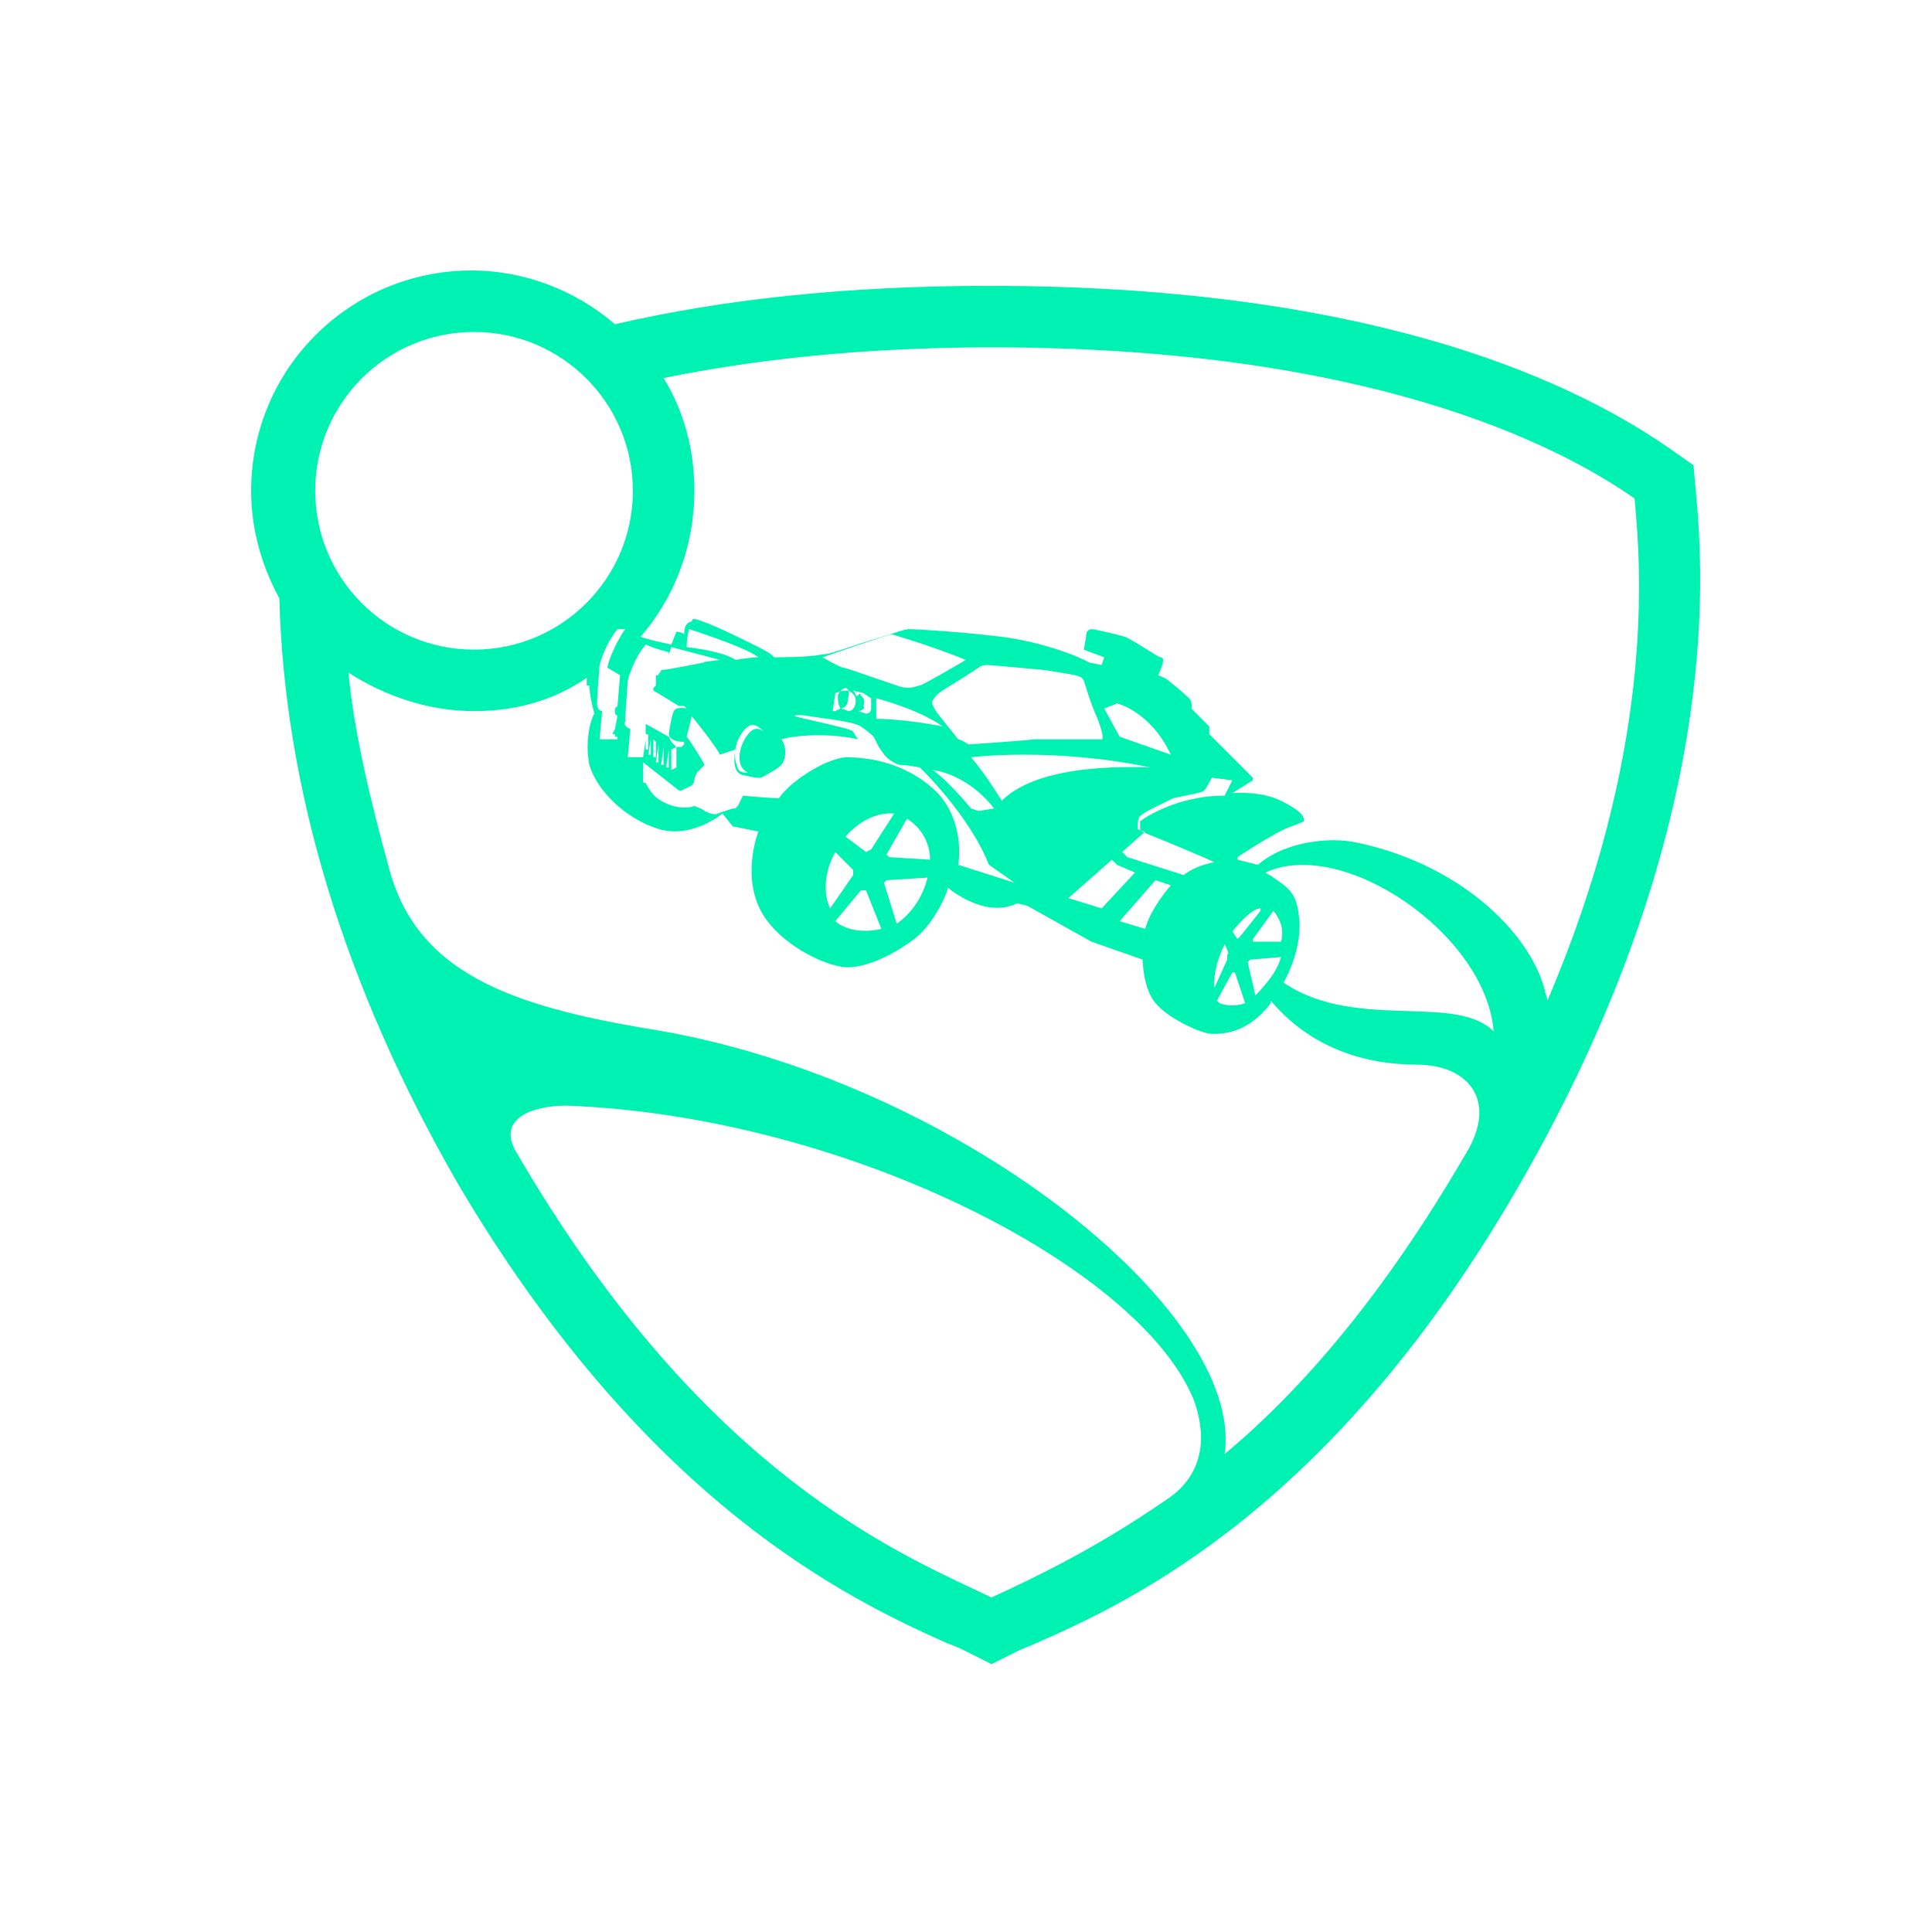 <svg width="200" height="200" viewBox="0 0 200 200" fill="none" xmlns="http://www.w3.org/2000/svg">
<path fill-rule="evenodd" clip-rule="evenodd" d="M175.573 51.072L175.308 48.155L172.656 46.299C161.517 38.608 140.301 29.591 102.378 29.591C88.057 29.591 75.062 30.917 63.658 33.569C59.681 30.121 54.377 28 48.807 28C36.343 28 26 38.078 26 50.807C26 54.785 27.061 58.498 28.917 61.945C29.448 81.57 35.547 101.991 47.481 122.677C67.106 155.826 88.057 165.639 98.135 170.147C98.93 170.413 99.46 170.678 99.991 170.943L102.643 172.269L105.295 170.943C105.56 170.81 105.892 170.678 106.223 170.545C106.555 170.413 106.886 170.28 107.151 170.147C117.494 165.639 138.18 155.826 157.274 122.677C178.225 86.344 176.369 59.824 175.573 51.072ZM68.167 77.062L67.902 78.918H68.167V77.062ZM69.228 77.592L68.963 79.448H69.228V77.592ZM68.697 77.326L68.432 79.183H68.697V77.326ZM67.902 76.796L67.636 76.531V78.387H67.902V76.796ZM89.648 88.2L90.179 87.934L92.565 84.221C89.648 83.956 87.526 86.608 87.526 86.608V86.609L89.648 88.2ZM67.371 76.531L67.106 78.122H67.371V76.531ZM93.891 84.752L91.77 88.465L92.035 88.731L96.278 88.996C96.278 86.079 93.891 84.753 93.891 84.753L93.891 84.752ZM91.505 91.382L92.83 95.625C95.483 93.769 96.013 90.852 96.013 90.852L91.77 91.118L91.505 91.382ZM62.332 73.614L62.067 76.531H63.924V76.266H63.658V76H63.393L63.658 75.469L63.924 74.144L63.658 73.878V73.348L63.924 73.082L64.189 69.899L62.863 69.104C63.393 66.982 64.719 65.126 64.719 65.126H63.924C62.598 66.717 62.067 68.838 62.067 68.838C62.067 68.838 61.802 72.286 61.802 72.817C61.802 73.612 62.333 73.612 62.333 73.612L62.332 73.614ZM146.666 110.211C141.097 110.211 135.528 108.355 131.55 103.582V103.847C129.163 107.029 126.511 107.029 125.45 107.029C124.389 107.029 120.942 105.439 119.616 103.847C118.29 102.256 118.29 99.339 118.29 99.339L112.986 97.482L106.356 93.769L105.295 93.504C103.173 94.564 100.521 93.769 98.135 91.912C97.869 92.973 96.543 95.625 94.952 96.951C93.361 98.277 90.179 100.134 87.792 100.134C85.405 100.134 80.101 97.482 78.51 93.769C76.918 90.056 78.51 86.078 78.51 86.078L75.858 85.548L74.797 84.222C74.797 84.222 71.615 86.874 68.167 85.813C64.719 84.752 61.802 81.835 61.007 79.183C60.476 76.531 61.272 74.144 61.537 73.879C61.007 72.023 61.007 70.962 61.007 70.962H60.741V70.166C57.294 72.553 53.316 73.614 49.072 73.614C44.299 73.614 39.79 72.022 36.078 69.636C36.608 75.47 38.199 82.365 40.321 90.056C43.238 100.664 52.785 104.112 67.106 106.498C98.665 111.538 128.898 135.67 126.776 150.522C134.732 143.892 143.218 134.08 151.705 119.493C155.153 113.924 151.97 110.211 146.666 110.211ZM70.023 77.326L69.493 77.592V79.714L70.023 79.448V77.326ZM131.019 90.321C131.152 90.454 131.285 90.521 131.418 90.587C131.55 90.653 131.682 90.719 131.815 90.852C133.406 91.912 134.202 92.443 134.467 94.83C134.732 96.686 134.202 99.338 132.876 101.725C136.793 104.383 141.523 104.532 145.701 104.663C149.443 104.781 152.743 104.884 154.622 106.764C153.827 96.686 138.975 86.609 131.019 90.321V90.321ZM169.208 51.602C161.252 46.033 141.627 35.955 102.643 35.955C89.118 35.955 77.714 37.281 68.697 39.138C70.819 42.585 71.88 46.563 71.88 50.806C71.88 56.641 69.758 61.945 66.31 65.923C67.106 66.188 68.167 66.453 69.493 66.719L70.023 65.393C70.023 65.393 70.554 65.393 70.819 65.659C70.819 64.333 71.615 64.333 71.615 64.333C71.615 64.333 71.615 64.067 71.88 64.067C73.206 64.333 76.918 66.189 78.51 66.984C80.101 67.78 80.101 68.045 80.101 68.045C80.101 68.045 83.814 68.045 84.874 67.779C85.581 67.779 86.641 67.426 88.055 66.955L88.055 66.955C88.763 66.719 89.559 66.453 90.444 66.188C91.397 65.902 92.076 65.684 92.579 65.523C93.477 65.236 93.817 65.127 94.157 65.127C94.687 65.127 99.46 65.393 103.704 65.923C107.947 66.453 111.925 68.044 112.72 68.575L114.046 68.841L114.312 68.045L112.19 67.249C112.19 67.249 112.455 65.923 112.455 65.658C112.455 65.392 112.721 65.127 112.986 65.127C113.251 65.127 115.638 65.658 116.433 65.923C116.865 66.067 117.843 66.679 118.69 67.21C119.404 67.656 120.025 68.045 120.146 68.045C120.411 68.045 120.411 68.311 120.411 68.311C120.411 68.841 119.881 69.902 119.881 69.902C119.881 69.902 120.677 70.168 120.942 70.432C121.039 70.53 121.208 70.663 121.422 70.832C121.791 71.123 122.295 71.52 122.798 72.023C123.594 72.553 123.329 73.349 123.329 73.349L125.185 75.205V76.001L129.693 80.51V80.775L127.572 82.101C127.572 82.101 130.489 81.836 132.61 82.897C134.732 83.958 134.997 84.489 134.997 85.019C134.467 85.285 133.671 85.549 133.671 85.549C132.08 86.079 128.102 88.732 128.102 88.732V88.997L130.224 89.527C132.61 87.406 136.854 86.61 140.036 87.141C150.91 89.262 158.335 96.423 159.926 102.522C159.926 102.655 159.992 102.854 160.059 103.053L160.059 103.053C160.125 103.252 160.191 103.451 160.191 103.583C171.064 78.124 170.004 59.825 169.208 51.604V51.602ZM58.62 114.455C55.172 114.455 51.194 115.781 53.581 119.493C71.881 150.901 91.104 159.939 100.712 164.456C101.407 164.783 102.052 165.087 102.643 165.373L102.988 165.212C106.984 163.349 113.204 160.449 120.677 155.295C125.185 152.378 124.655 147.87 123.594 144.953C118.024 131.162 87.526 115.515 58.619 114.454L58.62 114.455ZM77.449 75.205C76.859 75.598 76.268 76.576 76.111 77.595L74.532 78.122C74.001 77.061 71.615 74.144 71.615 74.144L71.084 76.266C71.349 76.531 72.675 78.652 72.941 79.183L72.145 79.978C72.145 79.978 71.88 80.509 71.88 80.774C71.88 81.04 71.615 81.305 71.615 81.305L70.554 81.835H70.288L66.576 78.918V81.039H66.841L66.841 81.04C67.106 81.57 67.637 82.63 68.963 83.161C70.023 83.691 71.349 83.691 71.88 83.426C72.083 83.528 72.247 83.591 72.387 83.644C72.613 83.731 72.777 83.793 72.941 83.957C74.001 84.487 74.266 84.222 74.266 84.222L75.858 83.692H76.123L76.388 83.426L76.918 82.365C76.918 82.365 79.57 82.631 80.631 82.631C81.692 81.04 85.14 78.653 87.527 78.388C89.913 78.388 93.891 78.918 97.074 82.101C99.991 85.283 99.195 89.526 99.195 89.526L105.03 91.383L102.378 89.526C100.256 84.222 95.217 79.449 95.217 79.449C95.217 79.449 93.891 79.183 93.096 79.183C92.3 78.918 91.77 78.387 91.77 78.387C91.77 78.387 91.505 78.122 90.974 77.326L90.444 76.266C90.444 76.266 89.913 75.735 89.117 75.205C88.518 74.805 86.715 74.556 85.182 74.344L85.182 74.344C84.68 74.275 84.206 74.209 83.814 74.144C82.222 73.878 82.222 74.144 82.222 74.144C83.027 74.333 83.73 74.497 84.344 74.64C87.17 75.3 88.104 75.517 88.322 75.735C88.322 75.735 88.587 76.266 88.852 76.531C85.139 75.735 81.692 76.266 80.896 76.531C81.427 77.327 81.427 78.388 80.896 79.183C80.366 79.713 78.775 80.509 78.775 80.509H78.244L76.918 80.243C75.824 80.024 75.994 78.361 76.087 77.786C76.058 78.078 76.067 78.371 76.123 78.653C76.388 79.979 76.653 79.979 77.449 79.979C76.123 79.448 76.388 77.326 77.449 76.001C78.244 74.94 79.04 75.735 79.04 75.735C79.04 75.735 78.244 74.674 77.449 75.205V75.205ZM71.084 66.984C75.327 67.514 76.123 68.31 76.123 68.31C76.123 68.31 77.714 68.044 78.51 68.044C77.183 66.984 71.349 65.127 71.349 65.127C71.349 65.127 71.084 65.923 71.084 66.984V66.984ZM69.228 67.776L69.229 67.777L69.493 66.984L74.532 68.31C74.532 68.31 73.421 68.469 72.795 68.541L72.941 68.572C72.941 68.572 68.963 69.368 68.432 69.368C68.432 69.5 68.366 69.566 68.3 69.633C68.233 69.699 68.167 69.765 68.167 69.898H67.902V70.959L67.636 71.225V71.49C67.902 71.623 68.433 71.955 68.964 72.287L68.965 72.287C69.494 72.618 70.024 72.949 70.288 73.081H70.819L71.084 73.347C71.084 73.347 70.023 73.083 69.758 73.613C69.493 74.143 69.228 75.999 69.228 75.999C69.228 75.999 69.228 76.795 70.819 76.795V77.061L70.554 77.326H70.023L69.493 76.796L69.228 76.266L66.841 74.94V76.001H67.106V77.592H66.841V76.531L66.576 78.388H64.984L65.25 75.47V75.468C65.25 75.468 64.454 75.202 64.719 74.672C64.719 74.141 64.984 70.429 64.984 70.429C64.984 70.429 65.515 68.307 66.841 66.716C67.371 66.981 68.167 67.246 69.228 67.512V67.776ZM86.466 88.2C84.609 91.648 85.935 94.035 85.935 94.035L88.322 90.587V90.057L86.466 88.2ZM88.853 73.614L89.648 73.88C89.648 73.88 90.179 73.88 90.179 73.349V72.289L89.383 71.759L88.322 71.493C88.587 71.759 88.587 72.023 88.587 72.023H88.852C88.852 71.758 89.118 71.758 89.118 72.023C89.118 72.023 89.648 72.289 89.383 73.084C89.648 73.349 89.118 73.614 88.853 73.614ZM128.898 103.847L127.837 100.665H127.572L125.981 103.582L126.246 103.847C127.572 104.378 128.898 103.847 128.898 103.847V103.847ZM125.45 80.509C125.45 80.509 124.92 81.57 124.655 81.835C124.478 82.012 123.596 82.189 122.713 82.365L122.713 82.365C122.27 82.454 121.827 82.543 121.472 82.631C121.222 82.756 120.928 82.896 120.618 83.043L120.617 83.043L120.617 83.044C119.61 83.522 118.43 84.082 118.024 84.487C117.759 84.753 117.759 85.548 117.759 85.814C117.759 85.814 117.915 85.891 118.099 85.963C118.178 86.045 118.308 86.122 118.436 86.185L116.168 88.201L116.698 88.731L122.533 90.588C123.859 89.527 125.715 89.261 125.715 89.261C124.654 88.731 120.146 86.875 118.82 86.344C118.82 86.344 118.63 86.281 118.436 86.185L118.555 86.079C118.433 86.079 118.256 86.023 118.099 85.963C118.053 85.914 118.024 85.864 118.024 85.814V85.019C118.024 85.019 121.472 82.366 126.776 82.366L127.572 80.775L125.45 80.509ZM126.776 97.747C125.45 100.399 125.715 102.256 125.715 102.256L127.041 99.338V98.808C127.307 98.808 127.041 98.278 126.776 97.747ZM121.207 91.648L119.616 91.118L115.903 95.361L118.555 96.156C119.085 94.035 121.207 91.648 121.207 91.648ZM127.572 96.421L128.102 97.217L128.367 96.952L130.489 94.299V94.034C129.428 94.034 127.572 96.421 127.572 96.421V96.421ZM129.163 99.604L129.959 103.051C129.959 103.051 130.754 102.255 131.55 101.195C132.345 100.134 132.61 99.073 132.61 99.073L129.428 99.339L129.163 99.604ZM131.815 94.3L129.693 97.217V97.483H132.61C133.141 95.626 131.815 94.3 131.815 94.3ZM86.996 73.349L87.002 73.349L86.996 73.349V73.349ZM87.831 71.508C87.806 71.498 87.792 71.493 87.792 71.493H87.261L86.967 71.591C87.143 71.396 87.377 71.227 87.526 71.227C87.526 71.227 87.745 71.227 87.831 71.508ZM86.967 71.591C86.832 71.742 86.731 71.908 86.731 72.023C86.731 72.553 86.731 72.819 86.996 73.349L86.466 73.615H86.2L86.466 71.759L86.967 71.591ZM87.831 71.508C87.88 71.665 87.887 71.909 87.792 72.288C87.792 73.294 87.076 73.346 87.002 73.349C87.044 73.351 87.308 73.372 87.792 73.615C88.322 73.615 88.587 73.084 88.587 72.554C88.587 71.865 87.992 71.574 87.831 71.508ZM112.19 70.432C111.965 69.981 111.548 69.913 109.473 69.577L109.47 69.577C109.105 69.518 108.688 69.45 108.212 69.371C107.407 69.298 106.622 69.225 105.896 69.157L105.894 69.157L105.894 69.157C103.992 68.98 102.496 68.841 102.112 68.841C101.582 68.841 101.317 69.106 101.317 69.106C101.317 69.106 99.726 70.167 98.4 70.963C97.074 71.758 96.808 72.023 96.543 72.554C96.278 72.819 97.074 73.88 97.074 73.88L99.195 76.532C99.46 76.532 100.256 77.062 100.256 77.062C100.256 77.062 104.499 76.796 107.151 76.532H114.047C114.312 76.532 114.047 75.471 113.516 74.145C112.986 73.084 112.19 70.432 112.19 70.432V70.432ZM85.139 68.045C85.139 68.045 86.996 69.106 87.261 69.106C87.443 69.106 89.238 69.726 90.863 70.288L90.863 70.288C91.614 70.548 92.328 70.795 92.83 70.962C93.853 71.371 94.56 71.149 94.952 71.026C95.068 70.99 95.156 70.962 95.217 70.962C95.483 70.962 99.991 68.31 99.991 68.31C96.013 66.719 92.3 65.658 92.3 65.658C92.035 65.658 85.139 68.045 85.139 68.045ZM115.107 88.996L110.599 92.974L114.046 94.035L117.494 90.322L115.637 89.526L115.107 88.996ZM90.709 74.41C90.709 74.41 93.626 74.41 97.604 75.205C94.952 73.349 90.709 72.288 90.709 72.288V74.41ZM100.521 78.388C102.112 80.244 103.704 82.896 103.704 82.896C106.356 80.244 111.925 79.183 119.085 79.448C109.008 77.327 100.521 78.388 100.521 78.388ZM115.637 72.819L114.312 73.349L115.903 76.266L121.207 78.122C119.086 73.614 115.637 72.818 115.637 72.818V72.819ZM91.239 96.156L89.648 92.178H89.117L86.466 95.361C88.322 96.952 91.239 96.156 91.239 96.156V96.156ZM96.543 79.713C96.543 79.713 99.991 79.979 102.908 83.692L101.317 83.957L100.521 83.692C100.521 83.692 98.135 80.774 96.543 79.713ZM65.515 50.807C65.515 41.727 58.153 34.365 49.072 34.365C39.992 34.365 32.63 41.727 32.63 50.807C32.63 59.888 39.992 67.25 49.072 67.25C58.153 67.25 65.515 59.888 65.515 50.807Z" fill="#00F2B2"/>
</svg>
